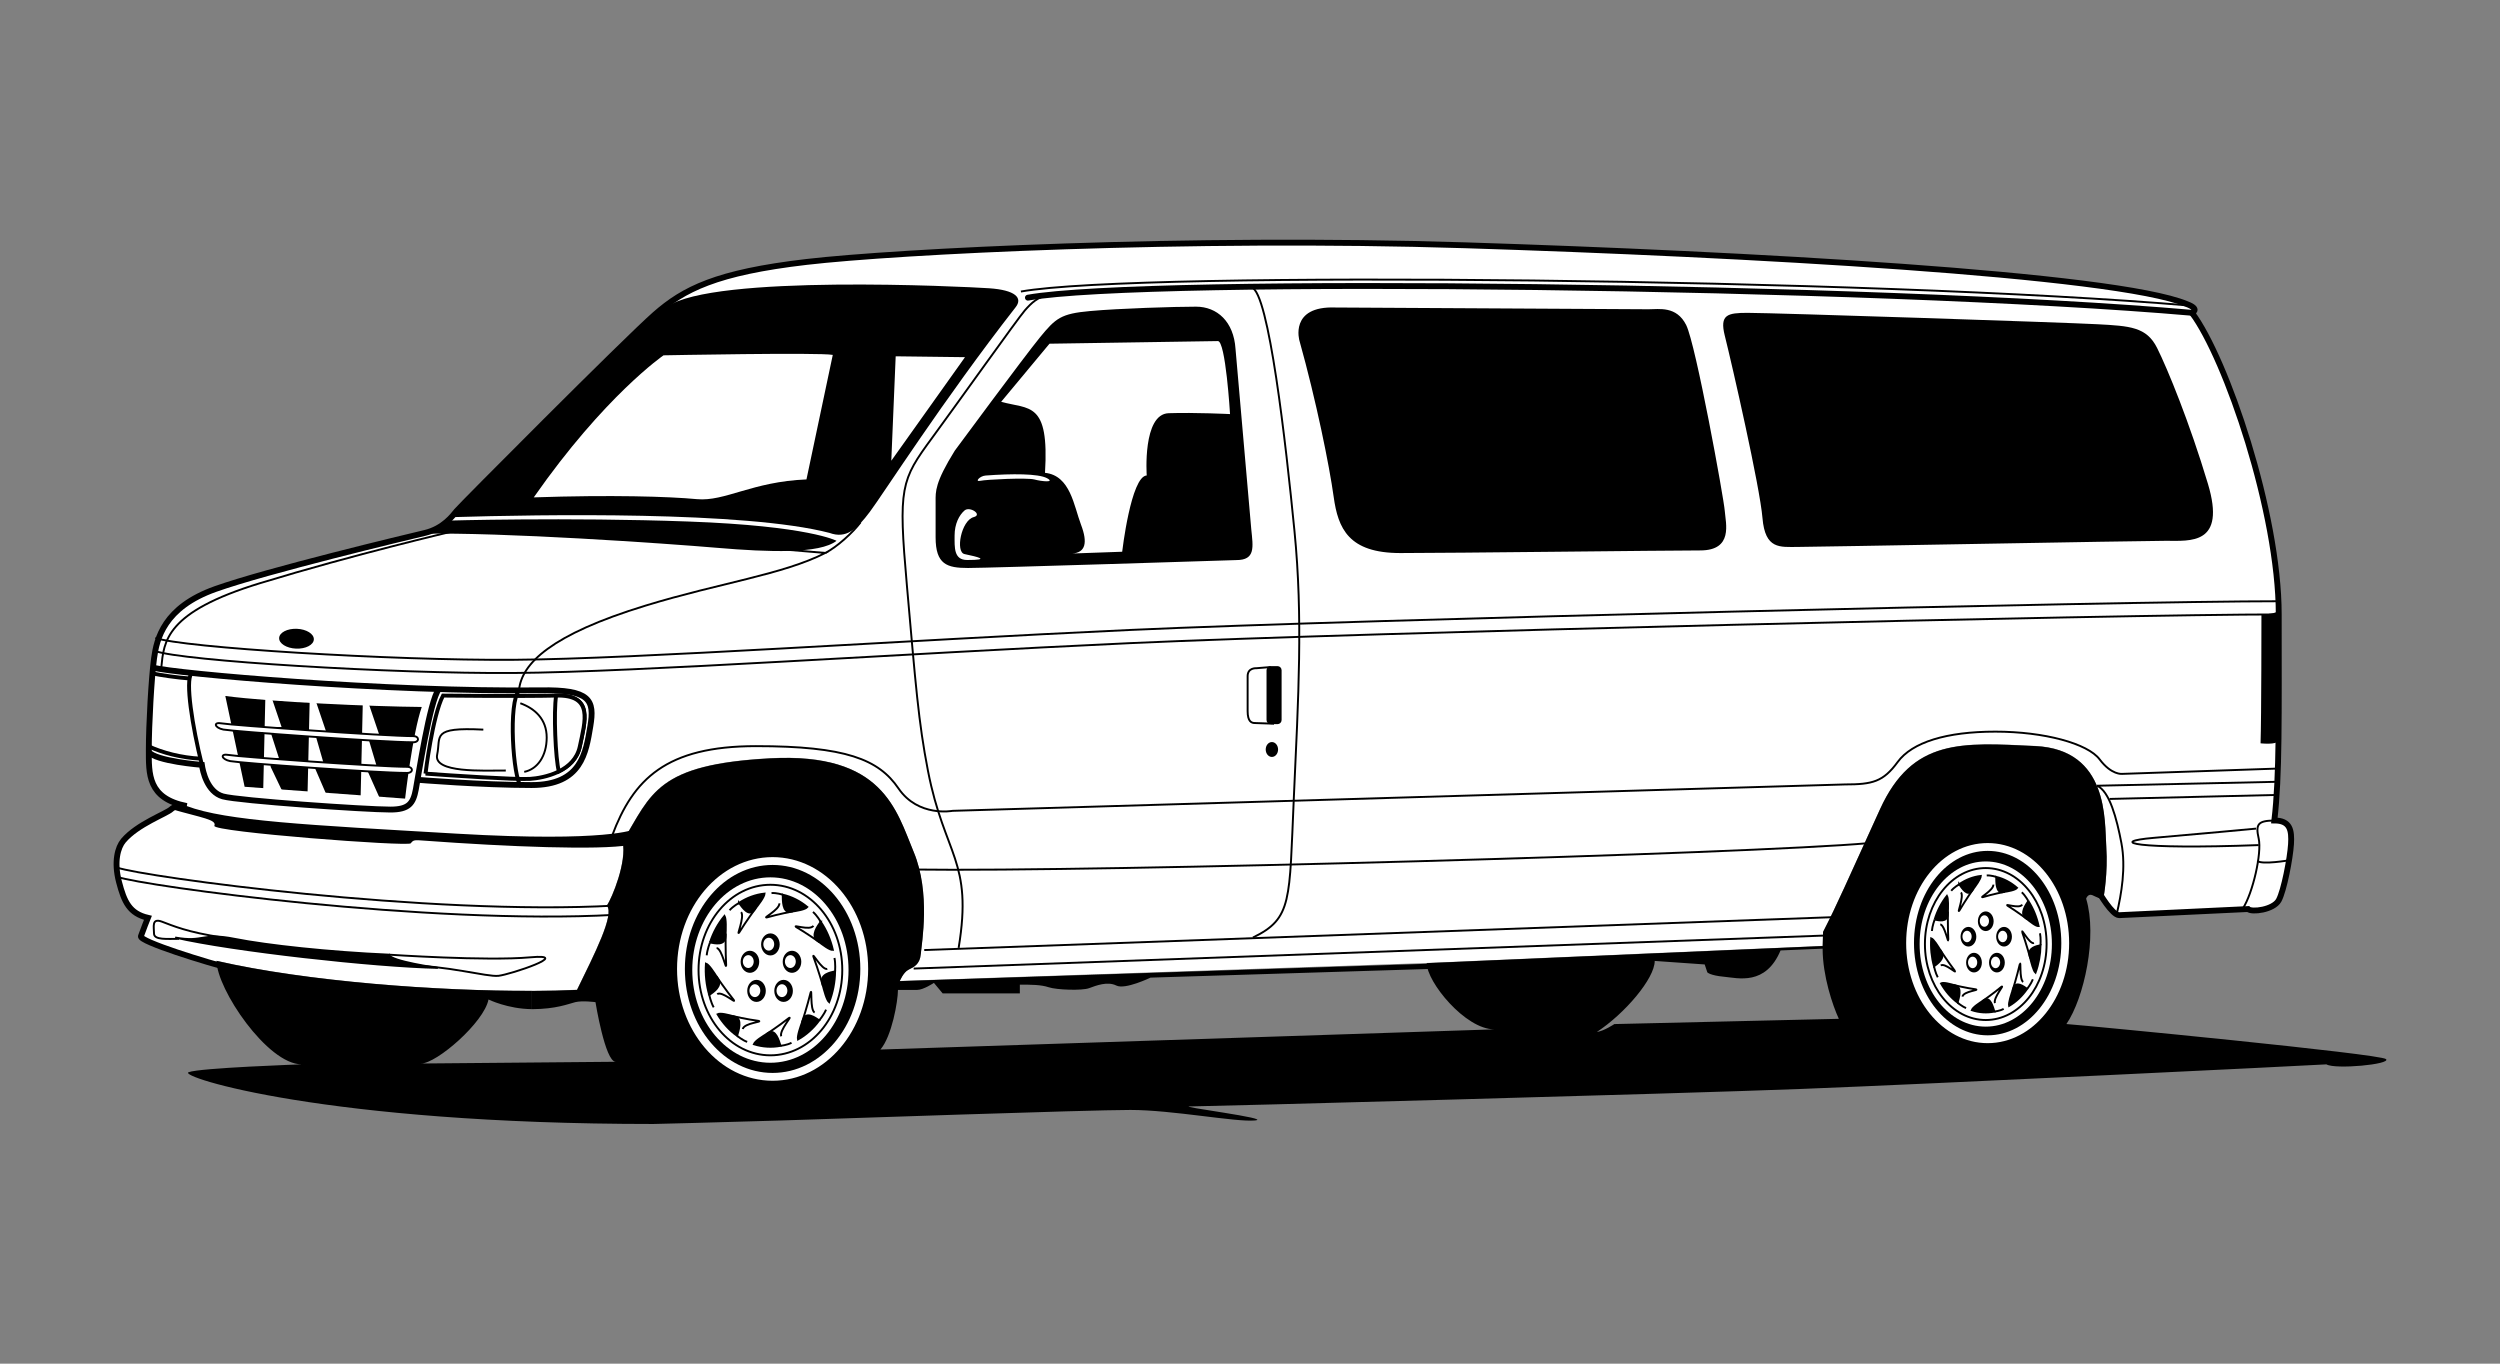 <?xml version="1.0" encoding="UTF-8" standalone="no"?>
<!-- Created with Inkscape (http://www.inkscape.org/) -->
<svg id="svg2" xmlns:rdf="http://www.w3.org/1999/02/22-rdf-syntax-ns#" xmlns="http://www.w3.org/2000/svg" height="54" width="99" version="1.1" xmlns:cc="http://creativecommons.org/ns#" xmlns:dc="http://purl.org/dc/elements/1.1/">
 <rect width="100%" height="100%" fill="#808080" stroke="none"/>
 <g id="g75367">
  <rect id="rect2990" opacity="0" height="54" width="99" y="0" x="0"/>
  <path id="path92968" fill="#fff" d="m8.576 38.048c3.595 0.825 8.784 1.2 12.487 1.188v-0c0.644-0.003 1.245-0.017 1.785-0.042 0.694-1.424 1.493-2.986 1.181-3.334 0.208-0.313 0.799-1.736 0.625-2.535 1.146-1.91 1.354-3.056 5.834-3.299 4.479-0.243 5 2.049 5.695 3.716 0.672 1.613 0.313 3.611 0.278 4.028-0.035 0.417-0.278 0.521-0.486 0.625-0.208 0.104-0.347 0.451-0.347 0.451l20.87-0.712 15.678-0.677 0.005-0.089 0.012-0.467c0.556-1.077 0.972-2.049 2.257-4.862 1.285-2.813 3.229-2.639 6.146-2.5 2.917 0.139 2.743 2.952 2.813 3.993 0.069 1.042-0.104 1.979-0.104 1.979-0.013 0.017-0.027 0.03-0.042 0.04l0.052 0.092c0.177 0.262 0.436 0.597 0.605 0.597l5.104-0.243c0.139 0.139 1.007 0.035 1.215-0.347 0.208-0.382 0.451-1.667 0.486-2.222 0.035-0.556-0.035-0.938-0.66-0.938 0.208-1.771 0.174-4.132 0.174-8.16s-2.083-10.14-3.438-11.945c0 0 0.347-0.139-0.208-0.347-2.843-1.185-17.6-1.984-28.575-2.331-10.973-0.347-22.5 0.243-26.078 0.66-3.577 0.417-4.862 1.077-6.007 2.084s-7.709 7.605-7.848 7.778c-0.139 0.174-0.521 0.694-1.25 0.868-0.729 0.174-6.25 1.493-8.299 2.222-2.049 0.729-2.327 1.979-2.431 2.743-0.104 0.764-0.208 2.639-0.208 3.611 0 0.972-0.047 1.937 1.502 2.24 0 0-0.425-0.052-0.608 0.122-0.196 0.187-1.346 0.59-1.901 1.25-0.221 0.263-0.382 0.833-0.174 1.632s0.417 1.25 1.146 1.424c0 0-0.208 0.521-0.278 0.729-0.057 0.172 1.754 0.77 3.013 1.129"/>
  <path id="path92970" d="m8.923 27.562 0.764 3.594 6.355 0.469s0.295-2.587 0.66-3.629c-2.014-0.019-5.903-0.192-7.778-0.435z"/>
  <path id="path92972" d="m21.064 39.959v-0.721 0c-3.704 0.011-8.893-0.363-12.487-1.188 0 1.111 2.014 4.098 3.368 4.098 0 0-4.063 0.139-4.479 0.313-0.417 0.174 5.382 2.049 18.404 2.049 0 0 2.847-0.069 5.07-0.139 2.222-0.07 12.154-0.417 13.821-0.417 1.667 0 4.167 0.486 4.931 0.417 0.764-0.07-3.125-0.556-2.57-0.556s19.172-0.497 24.238-0.694c5.348-0.208 19.584-0.903 20.766-0.972 0.347 0.208 2.57 0 2.361-0.208-0.208-0.208-11.754-1.32-12.657-1.389 0.702-1.025 1.233-3.473 0.781-4.966 0 0 0.069-0.208 0.243-0.139 0.174 0.07 0.347 0.208 0.451 0.07 0 0 0.174-0.938 0.104-1.979-0.069-1.042 0.104-3.855-2.813-3.993-2.917-0.139-4.862-0.313-6.146 2.5-1.285 2.813-1.702 3.785-2.257 4.862l-0.017 0.66c0 1.077 0.399 2.257 0.642 2.778l-8.889 0.208s-0.417 0.278-0.694 0.313c1.111-0.729 2.292-2.118 2.292-2.813l1.979 0.139 0.104 0.313s0.104 0.122 0.66 0.174 1.649 0.365 2.24-1.042l1.667-0.07v-0.104l-15.678 0.677c0 0.747 1.528 2.622 2.674 2.622l-24.308 0.799c0.451-0.521 0.694-1.91 0.694-2.361h0.764c0.243 0 0.66-0.278 0.66-0.278l0.347 0.417h3.056v-0.347c0.451 0 0.833 0 1.146 0.104 0.313 0.104 1.32 0.139 1.597 0.035 0.278-0.104 0.729-0.278 1.077-0.104 0.347 0.174 1.354-0.313 1.354-0.313l11.185-0.348v-0.208l-21.113 0.694s0.139-0.347 0.347-0.451c0.208-0.104 0.451-0.208 0.486-0.625 0.035-0.417 0.394-2.415-0.278-4.028-0.694-1.667-1.215-3.959-5.695-3.716-4.479 0.243-4.688 1.389-5.834 3.299 0.174 0.799-0.417 2.223-0.625 2.535 0.313 0.347-0.486 1.91-1.181 3.334-0.54 0.026-1.14 0.04-1.785 0.042v0.721c0.958-0.003 1.439-0.209 1.715-0.278 0.278-0.069 0.799 0 0.799 0s0.382 2.361 0.799 2.361l-7.709 0.069c0.625 0 2.5-1.632 2.674-2.535 0-0 0.762 0.376 1.723 0.382z"/>
  <path id="path92974" d="m16.701 21.138c3.195-0.069 9.653 0.382 11.702 0.556 2.049 0.174 4.063 0.243 4.723-0.278 0 0-1.076-0.59-5.869-0.764-4.792-0.174-9.584-0.035-9.584-0.035s-0.313 0.347-0.972 0.521z"/>
  <path id="path92976" d="m17.951 20.478c3.438-0.104 11.563-0.243 14.897 0.625 0.66 0.243 1.076-0.139 1.597-0.833 0.521-0.694 2.917-4.445 5.764-8.091 0.313-0.382 0-0.694-1.042-0.764-1.042-0.069-10.938-0.556-12.744 0.729-1.806 1.285-6.181 6.007-8.473 8.334z"/>
  <path id="path92978" d="m37.814 17.839c-0.799 1.285-0.764 1.632-0.764 2.014v1.424c0 1.076 0.451 1.215 1.285 1.215 0.833 0 10.626-0.313 10.626-0.313 0.764 0 0.66-0.521 0.59-1.215l-0.625-7.153c-0.07-1.076-0.729-1.667-1.563-1.667-0.833 0-3.056 0.069-4.202 0.174-1.146 0.104-1.354 0.278-1.979 1.042-0.625 0.764-3.368 4.48-3.368 4.48z"/>
  <path id="path92980" d="m51.46 13.498c0.66 2.361 1.181 4.931 1.354 6.181 0.174 1.25 0.59 2.222 2.639 2.222s10.556-0.104 11.876-0.104c1.32 0 1.007-1.076 0.972-1.563-0.035-0.486-1.146-6.598-1.528-7.362-0.382-0.764-1.077-0.625-1.493-0.625l-12.397-0.07c-1.84-0.069-1.424 1.32-1.424 1.32z"/>
  <path id="path92982" d="m68.301 13.29c0.296 1.185 1.389 5.973 1.493 7.223 0.104 1.25 0.694 1.146 1.389 1.146 0.694 0 13.612-0.243 14.584-0.243 0.972 0 2.396 0.174 1.667-2.257-0.729-2.431-1.597-4.549-2.014-5.382-0.417-0.833-1.076-0.868-2.361-0.937-1.285-0.07-12.813-0.451-13.855-0.451-0.799 0-1.111 0.07-0.903 0.903z"/>
  <path id="path92984" d="m90.317 24.141s-0.174 0.191-0.764 0.191c0 0 0 4.098-0.035 5.104 0 0 0.677 0.069 0.677-0.104 0 0 0.087-1.893 0.122-5.191z"/>
  <path id="path92988" stroke-width=".077" stroke="#000" d="m50.588 28.638c0.069 0 0.125-0.056 0.125-0.125v-1.972c0-0.069-0.056-0.125-0.125-0.125h-0.27c-0.069 0-0.125 0.056-0.125 0.125v1.972c0 0.069 0.056 0.125 0.125 0.125h0.27z"/>
  <path id="path92990" stroke-width=".077" stroke="#000" d="m50.453 27.527"/>
  <ellipse id="ellipse92994" cy="29.68" cx="50.367" rx=".245" ry=".295"/>
  <path id="path92996" d="m50.367 29.68"/>
  <path id="path92998" d="m25.122 32.84s-1.042 0.521-7.014 0.174c-5.974-0.348-9.151-0.504-10.713-1.095l-0.608 0.122c1.215 0.347 1.806 0.417 1.702 0.66-0.104 0.243 7.674 0.833 7.778 0.694 0.104-0.139 0.139-0.135 0.556-0.104 3.299 0.243 6.91 0.382 8.091 0.174l0.209-0.625z"/>
  <ellipse id="ellipse93002" rx="3.094" ry="3.671" cy="38.414" cx="30.508" fill="#fff"/>
  <path id="path93004" fill="#fff" d="m30.508 38.414"/>
  <ellipse id="ellipse93008" rx="2.846" ry="3.377" stroke="#000" cy="38.414" cx="30.508" stroke-width=".077" fill="none"/>
  <path id="path93010" d="m30.508 38.414" stroke="#000" stroke-width=".077" fill="none"/>
  <ellipse id="ellipse93016" cy="37.399" cx="30.508" rx=".368" ry=".437"/>
  <path id="path93018" d="m30.508 37.399"/>
  <ellipse id="ellipse93022" rx=".215" ry=".255" cy="37.39" cx="30.443" fill="#fff"/>
  <path id="path93024" fill="#fff" d="m30.443 37.39"/>
  <ellipse id="ellipse93030" cy="38.087" cx="29.697" rx=".368" ry=".437"/>
  <path id="path93032" d="m29.697 38.087"/>
  <ellipse id="ellipse93036" rx=".215" ry=".255" cy="38.078" cx="29.632" fill="#fff"/>
  <path id="path93038" fill="#fff" d="m29.632 38.078"/>
  <ellipse id="ellipse93044" cy="38.087" cx="31.363" rx=".368" ry=".437"/>
  <path id="path93046" d="m31.363 38.087"/>
  <ellipse id="ellipse93050" rx=".215" ry=".255" cy="38.078" cx="31.298" fill="#fff"/>
  <path id="path93052" fill="#fff" d="m31.298 38.078"/>
  <ellipse id="ellipse93058" cy="39.239" cx="31.03" rx=".368" ry=".437"/>
  <path id="path93060" d="m31.03 39.239"/>
  <ellipse id="ellipse93064" rx=".215" ry=".255" cy="39.23" cx="30.965" fill="#fff"/>
  <path id="path93066" fill="#fff" d="m30.965 39.23"/>
  <ellipse id="ellipse93072" cy="39.239" cx="29.958" rx=".368" ry=".437"/>
  <path id="path93074" d="m29.958 39.239"/>
  <ellipse id="ellipse93078" rx=".215" ry=".255" cy="39.23" cx="29.893" fill="#fff"/>
  <path id="path93080" fill="#fff" d="m29.893 39.23"/>
  <g stroke="#000" stroke-width=".077">
   <path id="path93084" d="m29.189 41.019c-0.306-0.218-0.57-0.51-0.775-0.855 0.109-0.058 0.418 0.02 0.689 0.097 0.304 0.086 0.145 0.55 0.086 0.758z"/>
   <path id="path93086" d="m29.001 40.235s0.609 0.138 1.022 0.189c0.246 0.043-0.551 0.077-0.609 0.326" fill="none"/>
   <path id="path93088" d="m29.189 41.019s0.218 0.179 0.399 0.239" fill="none"/>
   <path id="path93092" d="m30.909 41.415c-0.352 0.066-0.713 0.044-1.057-0.064 0.052-0.128 0.331-0.303 0.58-0.451 0.28-0.166 0.409 0.311 0.477 0.515z"/>
   <path id="path93094" d="m30.341 40.958s0.541-0.359 0.885-0.634c0.212-0.155-0.38 0.479-0.289 0.714" fill="none"/>
   <path id="path93096" d="m30.909 41.415s0.264-0.029 0.435-0.121" fill="none"/>
   <path id="path93100" d="m32.443 40.407c-0.234 0.319-0.522 0.577-0.844 0.757-0.029-0.138 0.089-0.484 0.2-0.788 0.124-0.341 0.482-0.074 0.644 0.031z"/>
   <path id="path93102" d="m31.76 40.489s0.22-0.687 0.334-1.161c0.078-0.28-0.031 0.657 0.165 0.768" fill="none"/>
   <path id="path93104" d="m32.443 40.407s0.186-0.224 0.268-0.425" fill="none"/>
   <path id="path93108" d="m33.07 38.465c-0.006 0.423-0.088 0.84-0.236 1.223-0.097-0.083-0.194-0.439-0.274-0.756-0.089-0.356 0.329-0.424 0.51-0.467z"/>
   <path id="path93110" d="m32.591 39.05s-0.204-0.694-0.373-1.144c-0.092-0.274 0.332 0.527 0.543 0.462" fill="none"/>
   <path id="path93112" d="m33.07 38.465s0.021-0.313-0.025-0.53" fill="none"/>
   <path id="path93116" d="m32.5 36.5c0.224 0.329 0.388 0.71 0.482 1.117-0.119 0.01-0.387-0.188-0.619-0.37-0.261-0.204 0.022-0.576 0.138-0.747z"/>
   <path id="path93118" d="m32.449 37.313s-0.532-0.376-0.905-0.592c-0.219-0.14 0.54 0.151 0.666-0.06" fill="none"/>
   <path id="path93120" d="m32.5 36.5s-0.153-0.257-0.306-0.387" fill="none"/>
   <path id="path93124" d="m30.996 35.429c0.35 0.081 0.682 0.248 0.974 0.489-0.086 0.099-0.398 0.151-0.675 0.189-0.311 0.043-0.295-0.458-0.299-0.677z"/>
   <path id="path93126" d="m31.399 36.089s-0.611 0.118-1.014 0.237c-0.244 0.06 0.495-0.296 0.478-0.554" fill="none"/>
   <path id="path93128" d="m30.996 35.429s-0.257-0.08-0.444-0.063" fill="none"/>
   <path id="path93132" d="m29.266 35.755c0.312-0.205 0.657-0.33 1.011-0.369-0.012 0.141-0.223 0.419-0.415 0.659-0.215 0.27-0.474-0.126-0.596-0.291z"/>
   <path id="path93134" d="m29.932 35.954s-0.405 0.556-0.649 0.955c-0.155 0.232 0.219-0.604 0.066-0.788" fill="none"/>
   <path id="path93136" d="m29.266 35.755s-0.24 0.135-0.374 0.291" fill="none"/>
   <path id="path93140" d="m28.115 37.323c0.128-0.395 0.324-0.754 0.575-1.054 0.067 0.117 0.056 0.491 0.039 0.821-0.018 0.37-0.431 0.265-0.614 0.232z"/>
   <path id="path93142" d="m28.735 36.969s-0.009 0.735 0.02 1.226c0.007 0.295-0.16-0.63-0.377-0.654" fill="none"/>
   <path id="path93144" d="m28.115 37.323s-0.111 0.286-0.129 0.508" fill="none"/>
   <path id="path93148" d="m28.086 39.403c-0.116-0.4-0.16-0.825-0.131-1.246 0.115 0.039 0.309 0.334 0.475 0.599 0.187 0.298-0.187 0.532-0.345 0.646z"/>
  </g>
  <g fill="none">
   <path id="path93150" d="m28.366 38.66s0.392 0.569 0.68 0.924c0.165 0.221-0.464-0.361-0.643-0.214" stroke="#000" stroke-width=".077"/>
   <path id="path93152" d="m28.086 39.403s0.07 0.303 0.176 0.488" stroke="#000" stroke-width=".077"/>
   <ellipse id="ellipse93156" rx="3.629" ry="4.273" stroke="#fff" cy="38.37" cx="30.595" stroke-width=".31"/>
   <path id="path93158" d="m30.595 38.37" stroke="#fff" stroke-width=".31"/>
  </g>
  <ellipse id="ellipse93162" rx="2.619" ry="3.271" cy="37.384" cx="78.636" fill="#fff"/>
  <path id="path93164" fill="#fff" d="m78.636 37.384"/>
  <ellipse id="ellipse93168" rx="2.409" ry="3.009" stroke="#000" cy="37.384" cx="78.636" stroke-width=".077" fill="none"/>
  <path id="path93170" d="m78.636 37.384" stroke="#000" stroke-width=".077" fill="none"/>
  <ellipse id="ellipse93176" cy="36.481" cx="78.636" rx=".312" ry=".389"/>
  <path id="path93178" d="m78.636 36.481"/>
  <ellipse id="ellipse93182" rx=".182" ry=".227" cy="36.473" cx="78.582" fill="#fff"/>
  <path id="path93184" fill="#fff" d="m78.582 36.473"/>
  <ellipse id="ellipse93190" cy="37.094" cx="77.95" rx=".312" ry=".389"/>
  <path id="path93192" d="m77.95 37.094"/>
  <ellipse id="ellipse93196" rx=".182" ry=".227" cy="37.085" cx="77.895" fill="#fff"/>
  <path id="path93198" fill="#fff" d="m77.895 37.085"/>
  <ellipse id="ellipse93204" cy="37.094" cx="79.36" rx=".312" ry=".389"/>
  <path id="path93206" d="m79.36 37.094"/>
  <ellipse id="ellipse93210" rx=".182" ry=".227" cy="37.085" cx="79.306" fill="#fff"/>
  <path id="path93212" fill="#fff" d="m79.306 37.085"/>
  <ellipse id="ellipse93218" cy="38.12" cx="79.078" rx=".312" ry=".389"/>
  <path id="path93220" d="m79.078 38.12"/>
  <ellipse id="ellipse93224" rx=".182" ry=".228" cy="38.112" cx="79.024" fill="#fff"/>
  <path id="path93226" fill="#fff" d="m79.024 38.112"/>
  <ellipse id="ellipse93232" cy="38.12" cx="78.17" rx=".312" ry=".389"/>
  <path id="path93234" d="m78.17 38.12"/>
  <ellipse id="ellipse93238" rx=".182" ry=".228" cy="38.112" cx="78.116" fill="#fff"/>
  <path id="path93240" fill="#fff" d="m78.116 38.112"/>
  <g stroke="#000" stroke-width=".077">
   <path id="path93244" d="m77.52 39.705c-0.259-0.195-0.482-0.454-0.656-0.762 0.092-0.052 0.353 0.018 0.583 0.086 0.258 0.076 0.123 0.49 0.073 0.675z"/>
   <path id="path93246" d="m77.362 39.007s0.515 0.123 0.865 0.168c0.208 0.038-0.466 0.069-0.515 0.291" fill="none"/>
   <path id="path93248" d="m77.52 39.705s0.185 0.159 0.338 0.213" fill="none"/>
   <path id="path93252" d="m78.977 40.059c-0.298 0.059-0.603 0.039-0.894-0.057 0.044-0.114 0.28-0.27 0.491-0.402 0.237-0.148 0.346 0.277 0.404 0.459z"/>
   <path id="path93254" d="m78.496 39.651s0.458-0.32 0.749-0.565c0.179-0.138-0.322 0.427-0.245 0.636" fill="none"/>
   <path id="path93256" d="m78.977 40.059s0.223-0.026 0.368-0.108" fill="none"/>
   <path id="path93260" d="m80.274 39.16c-0.198 0.284-0.442 0.514-0.714 0.674-0.025-0.123 0.076-0.432 0.169-0.702 0.105-0.303 0.408-0.066 0.545 0.028z"/>
   <path id="path93262" d="m79.696 39.235s0.186-0.612 0.283-1.034c0.066-0.25-0.027 0.585 0.14 0.684" fill="none"/>
   <path id="path93264" d="m80.274 39.16s0.158-0.199 0.227-0.379" fill="none"/>
   <path id="path93268" d="m80.805 37.43c-0.006 0.377-0.074 0.749-0.2 1.09-0.082-0.074-0.164-0.391-0.232-0.674-0.076-0.317 0.279-0.378 0.432-0.416z"/>
   <path id="path93270" d="m80.401 37.952s-0.173-0.618-0.315-1.019c-0.078-0.245 0.281 0.47 0.459 0.412" fill="none"/>
   <path id="path93272" d="m80.805 37.43s0.018-0.279-0.021-0.472" fill="none"/>
   <path id="path93276" d="m80.322 35.679c0.19 0.293 0.329 0.633 0.408 0.996-0.101 0.009-0.327-0.168-0.524-0.33-0.221-0.182 0.019-0.513 0.116-0.666z"/>
   <path id="path93278" d="m80.28 36.403s-0.451-0.335-0.766-0.528c-0.185-0.125 0.457 0.134 0.564-0.053" fill="none"/>
   <path id="path93280" d="m80.322 35.679s-0.13-0.229-0.259-0.344" fill="none"/>
   <path id="path93284" d="m79.05 34.725c0.296 0.072 0.578 0.221 0.825 0.435-0.073 0.088-0.337 0.134-0.571 0.168-0.263 0.038-0.25-0.408-0.254-0.603z"/>
   <path id="path93286" d="m79.391 35.313s-0.518 0.105-0.859 0.211c-0.206 0.053 0.419-0.264 0.404-0.493" fill="none"/>
   <path id="path93288" d="m79.05 34.725s-0.217-0.071-0.376-0.056" fill="none"/>
   <path id="path93292" d="m77.585 35.016c0.264-0.183 0.556-0.294 0.856-0.329-0.01 0.126-0.189 0.373-0.351 0.587-0.182 0.241-0.401-0.112-0.505-0.259z"/>
   <path id="path93294" d="m78.149 35.192s-0.342 0.496-0.549 0.851c-0.131 0.206 0.185-0.539 0.056-0.703" fill="none"/>
   <path id="path93296" d="m77.585 35.016s-0.203 0.12-0.317 0.259" fill="none"/>
   <path id="path93300" d="m76.612 36.414c0.108-0.352 0.275-0.672 0.487-0.939 0.057 0.105 0.047 0.438 0.033 0.732-0.016 0.33-0.365 0.236-0.52 0.207z"/>
   <path id="path93302" d="m77.136 36.097s-0.007 0.655 0.017 1.093c0.006 0.263-0.135-0.561-0.319-0.583" fill="none"/>
   <path id="path93304" d="m76.612 36.414s-0.094 0.255-0.109 0.453" fill="none"/>
   <path id="path93308" d="m76.586 38.267c-0.098-0.357-0.136-0.735-0.11-1.11 0.097 0.035 0.261 0.297 0.402 0.534 0.158 0.265-0.158 0.474-0.292 0.576z"/>
  </g>
  <g fill="none">
   <path id="path93310" d="m76.824 37.604s0.332 0.507 0.576 0.823c0.14 0.197-0.392-0.321-0.544-0.191" stroke="#000" stroke-width=".077"/>
   <path id="path93312" d="m76.586 38.267s0.059 0.27 0.149 0.434" stroke="#000" stroke-width=".077"/>
   <ellipse id="ellipse93316" rx="3.072" ry="3.807" stroke="#fff" cy="37.347" cx="78.711" stroke-width=".31"/>
   <path id="path93318" d="m78.711 37.347" stroke="#fff" stroke-width=".31"/>
   <path id="path93320" d="m9.296 38.395c-1.111-0.277-3.785-1.112-3.716-1.319 0.069-0.208 0.278-0.73 0.278-0.73-0.729-0.173-0.938-0.624-1.146-1.423s-0.048-1.369 0.174-1.633c0.556-0.659 1.705-1.063 1.901-1.25 0.182-0.173 0.608-0.121 0.608-0.121-1.549-0.303-1.502-1.268-1.502-2.24 0-0.972 0.104-2.847 0.208-3.611 0.104-0.764 0.382-2.014 2.431-2.743 2.049-0.729 7.57-2.049 8.299-2.222 0.729-0.174 1.111-0.694 1.25-0.868 0.139-0.174 6.702-6.771 7.848-7.778 1.146-1.007 2.431-1.667 6.007-2.084 3.577-0.417 15.105-1.007 26.078-0.66 10.973 0.347 25.731 1.146 28.578 2.326 0.556 0.208 0.208 0.347 0.208 0.347 1.354 1.806 3.438 7.917 3.438 11.945 0 4.028 0.035 6.389-0.174 8.16 0.625 0 0.694 0.382 0.66 0.938-0.035 0.556-0.278 1.84-0.486 2.222-0.208 0.382-1.077 0.486-1.215 0.347l-5.104 0.243c-0.278 0-0.799-0.903-0.799-0.903" stroke="#000" stroke-width=".232"/>
  </g>
  <g fill="#fff">
   <path id="path93322" d="m31.936 18.985 1.042-4.931c-0.521-0.104-6.702 0.017-6.702 0.017s-2.327 1.597-5.139 5.625c3.056-0.104 5.348-0.035 6.459 0.07 1.111 0.104 2.188-0.694 4.341-0.781z"/>
   <polygon id="polygon93324" points="198.68 56.471 217.51 30.014 199.8 29.79" transform="matrix(.155 0 0 .155 4.5 9.492)"/>
   <path id="path93326" d="m41.56 13.61-1.914 2.301c1.111 0.313 1.91-0.035 1.736 2.813 1.007 0.104 1.146 1.32 1.424 2.049 0.278 0.729 0.174 1.111-0.347 1.146l1.979-0.07s0.347-2.986 0.972-3.021c0 0-0.174-2.431 0.868-2.465 1.042-0.035 2.431 0.035 2.431 0.035s-0.174-2.926-0.486-2.891l-6.662 0.104z"/>
   <polygon id="polygon93328" points="40.111 132.42 42.241 132.48 40.335 126.54 40.335 124.52 42.914 124.52 40.335 116.9 38.766 116.67 38.206 141 43.138 141 40.111 134.67" transform="matrix(.155 0 0 .155 4.5 9.492)"/>
   <polygon id="polygon93330" points="64.999 134.22 67.128 134.27 65.223 127.88 65.223 126.31 67.801 126.31 65.223 118.69 63.653 118.47 63.093 142.79 68.025 142.79 64.999 136.01" transform="matrix(.155 0 0 .155 4.5 9.492)"/>
  </g>
  <g stroke="#000" fill="none">
   <path id="path93332" d="m6.05 26.434c0.868 0.243 9.237 0.972 15.348 0.903 1.979-0.035 2.153 0.382 1.979 1.424-0.174 1.042-0.347 2.327-2.327 2.327-1.979 0-4.514-0.208-4.514-0.208" stroke-width=".232"/>
   <path id="path93334" d="m17.37 27.301c-0.347 0.451-0.799 3.403-0.903 3.959-0.104 0.556-0.277 0.799-1.007 0.799-0.972 0-6.007-0.347-6.633-0.521-0.625-0.174-0.798-1.007-0.833-1.25 0 0-1.84-0.139-2.118-0.521" stroke-width=".232"/>
   <g stroke-width=".155">
    <path id="path93336" d="m20.565 27.337c-0.451 0.417-0.243 3.542 0.069 3.785"/>
    <path id="path93338" d="m7.995 30.287c-0.382-1.528-0.66-3.333-0.417-3.611"/>
    <path id="path93342" d="m16.85 30.636c0.937 0.069 3.577 0.243 4.132 0.208s1.772-0.285 1.979-1.285c0.208-1.007 0.555-2.052-0.938-2.014-1.354 0.035-4.479 0-4.479 0-0.417 0.799-0.694 3.091-0.694 3.091z"/>
    <path id="path93344" d="m6.041 26.668c0.313 0.069 0.981 0.165 1.467 0.2"/>
    <path id="path93346" d="m5.894 29.558c0.521 0.243 1.285 0.451 2.066 0.486"/>
   </g>
  </g>
  <path id="path93350" d="m22.132 30.549c0.387-0.193 0.728-0.502 0.829-0.99 0.208-1.007 0.555-2.052-0.938-2.014-0.104 0.634-0.026 2.526 0.109 3.004z" stroke="#000" stroke-width=".155" fill="#fff"/>
  <ellipse id="ellipse93354" rx=".393" ry=".688" transform="matrix(-0.04 .999 -.999 -0.04 0 0)" cy="-12.746" cx="24.808"/>
  <path id="path93356" d="m11.745 25.296"/>
  <g stroke="#000" fill="none">
   <path id="path93360" d="m6.154 25.782c1.007 0.382 9.341 0.903 14.203 0.868 4.862-0.035 15.279-0.764 24.378-1.181 9.098-0.417 39.255-1.138 45.506-1.138" stroke-width=".077"/>
   <path id="path93364" d="m40.705 11.788c4.652-0.833 33.615-0.486 46.096 0.599" stroke-linecap="round" stroke-width=".232"/>
   <g stroke-width=".077">
    <path id="path93366" d="m40.428 11.545c4.652-0.833 33.892-0.521 46.373 0.564"/>
    <path id="path93368" d="m41.556 11.684c-0.451 0.052-0.712 0.313-0.972 0.608s-2.738 3.776-3.663 5.035c-1.25 1.702-1.354 1.945-1.007 5.869 0.347 3.924 0.456 5.388 0.833 7.327 0.66 3.386 1.788 3.542 1.215 7.014"/>
    <line id="line93372" x1="36.6" x2="72.666" y1="37.622" y2="36.317"/>
    <line id="line93376" x1="36.181" x2="72.248" y1="38.355" y2="37.048"/>
    <path id="path93378" d="m49.615 37.127c1.568-0.758 1.437-1.464 1.62-5.515 0.183-4.051 0.366-7.135 0.026-10.585s-1.019-9.487-1.699-9.644"/>
    <path id="path93382" d="m6.154 25.26c1.007 0.382 9.341 0.903 14.203 0.868 4.862-0.035 15.279-0.764 24.378-1.181 9.098-0.417 39.255-1.138 45.506-1.138"/>
   </g>
  </g>
  <path id="path93384" stroke-width=".077" stroke="#000" d="m15.403 37.805c-2.352-0.104-4.808-0.366-6.115-0.627-1.307-0.262-1.202 0.157-2.352-0.052 2.248 0.522 7.893 1.15 10.402 1.202-0.001 0-1.882-0.261-1.935-0.523z"/>
  <g stroke="#000" stroke-width=".077" fill="none">
   <path id="path93388" d="m4.636 34.356c1.045 0.366 12.338 1.914 19.707 1.506"/>
   <path id="path93392" d="m4.636 34.722c1.045 0.366 12.338 1.914 19.707 1.506"/>
   <path id="path93394" d="m15.403 37.805s3.868 0.261 5.593 0.105c1.725-0.157-0.784 0.68-1.254 0.732-0.471 0.052-2.039-0.418-3.764-0.418"/>
   <path id="path93396" d="m7.092 37.178c-0.471 0-0.993 0.052-0.993-0.209s-0.105-0.627 0.314-0.471 0.993 0.418 2.405 0.627"/>
   <path id="path93398" d="m24.237 33.101c0.836-2.248 2.143-3.554 5.697-3.554 3.554 0 4.861 0.523 5.645 1.673 0.784 1.15 2.143 0.889 2.143 0.889l35.335-1.045c1.098 0 1.516-0.105 2.091-0.889 0.575-0.784 1.934-1.202 3.868-1.202s3.659 0.471 4.129 1.098c0.471 0.627 0.889 0.575 0.889 0.575l6.116-0.209"/>
   <path id="path93400" d="m50.319 26.415-0.573 0.047s-0.34-0.026-0.34 0.314v1.385c0 0.418 0.157 0.471 0.287 0.471l0.758 0.026"/>
   <path id="path93402" d="m20.604 27.848c0.575 0.209 1.045 0.627 1.045 1.359 0 0.732-0.366 1.254-0.889 1.359"/>
   <path id="path93404" d="m20.029 30.513c-0.889 0-2.875 0.105-2.718-0.627 0.157-0.732-0.261-1.098 1.829-0.993"/>
   <path id="path93406" d="m34.075 20.685c-0.281 0.384-0.931 0.978-1.392 1.212"/>
   <path id="path93408" d="m20.553 27.325c0.105-1.045 1.254-2.195 5.018-3.345 2.956-0.903 5.428-1.226 7.113-2.083l-2.619-0.217"/>
   <path id="path93410" d="m17.886 21.053s-3.816 0.889-7.579 2.038-3.816 2.3-3.92 3.345"/>
  </g>
  <path id="path93412" fill="#fff" d="m38.299 22.176c-0.533 0-0.497-0.497-0.497-0.967 0-0.47 0.183-0.81 0.392-0.993 0.209-0.183 0.728 0.166 0.366 0.261-0.497 0.131-0.732 1.385-0.366 1.464 0.506 0.108 1.071 0.235 0.105 0.235z"/>
  <path id="path93414" fill="#fff" d="m39.03 18.831c-0.235 0.018-0.444 0.261-0.209 0.209s1.856-0.131 2.143-0.052c0.287 0.078 0.836 0.131 0.497-0.052-0.341-0.183-1.386-0.183-2.432-0.105z"/>
  <g stroke="#000" stroke-width=".077" fill="none">
   <path id="path93416" d="m83.825 36.185c0.183-0.784 0.366-1.83 0.183-2.796s-0.471-2.065-0.967-2.274l7.161-0.157"/>
   <line id="line93418" y2="31.48" y1="31.638" x2="90.124" x1="83.538"/>
   <path id="path93420" d="m90.065 32.493c-0.647 0.007-0.752 0.138-0.621 0.713s-0.235 2.169-0.627 2.77"/>
   <path id="path93422" d="m89.393 34.094c0.183 0.157 1.254-0.026 1.254-0.026"/>
   <path id="path93424" d="m89.34 32.813s-2.221 0.209-4.051 0.366c-1.829 0.157-0.81 0.471 4.155 0.287"/>
   <path id="path93426" d="m36.155 34.433c7.318 0.105 33.244-0.627 37.844-1.045"/>
  </g>
  <g fill="#fff">
   <polygon id="polygon93428" points="51.434 133.43 53.564 133.49 51.658 126.87 51.658 125.53 54.236 125.53 51.658 117.91 50.089 117.68 49.528 142.01 54.461 142.01 51.434 135" transform="matrix(.155 0 0 .155 4.5 9.492)"/>
   <path id="path93430" d="m16.379 29.151c-1.129 0-7.223-0.434-7.588-0.504-0.365-0.069-0.295 0.174 0.052 0.243 0.347 0.07 6.303 0.504 7.518 0.504 0.261 0 0.244-0.243 0.018-0.243z" stroke="#000" stroke-width=".077"/>
   <path id="path93432" d="m16.137 30.366c-1.129 0-6.71-0.399-7.075-0.469-0.365-0.069-0.295 0.174 0.052 0.243 0.347 0.069 5.79 0.469 7.005 0.469 0.261 0 0.244-0.243 0.018-0.243z" stroke="#000" stroke-width=".077"/>
  </g>
 </g>
</svg>
